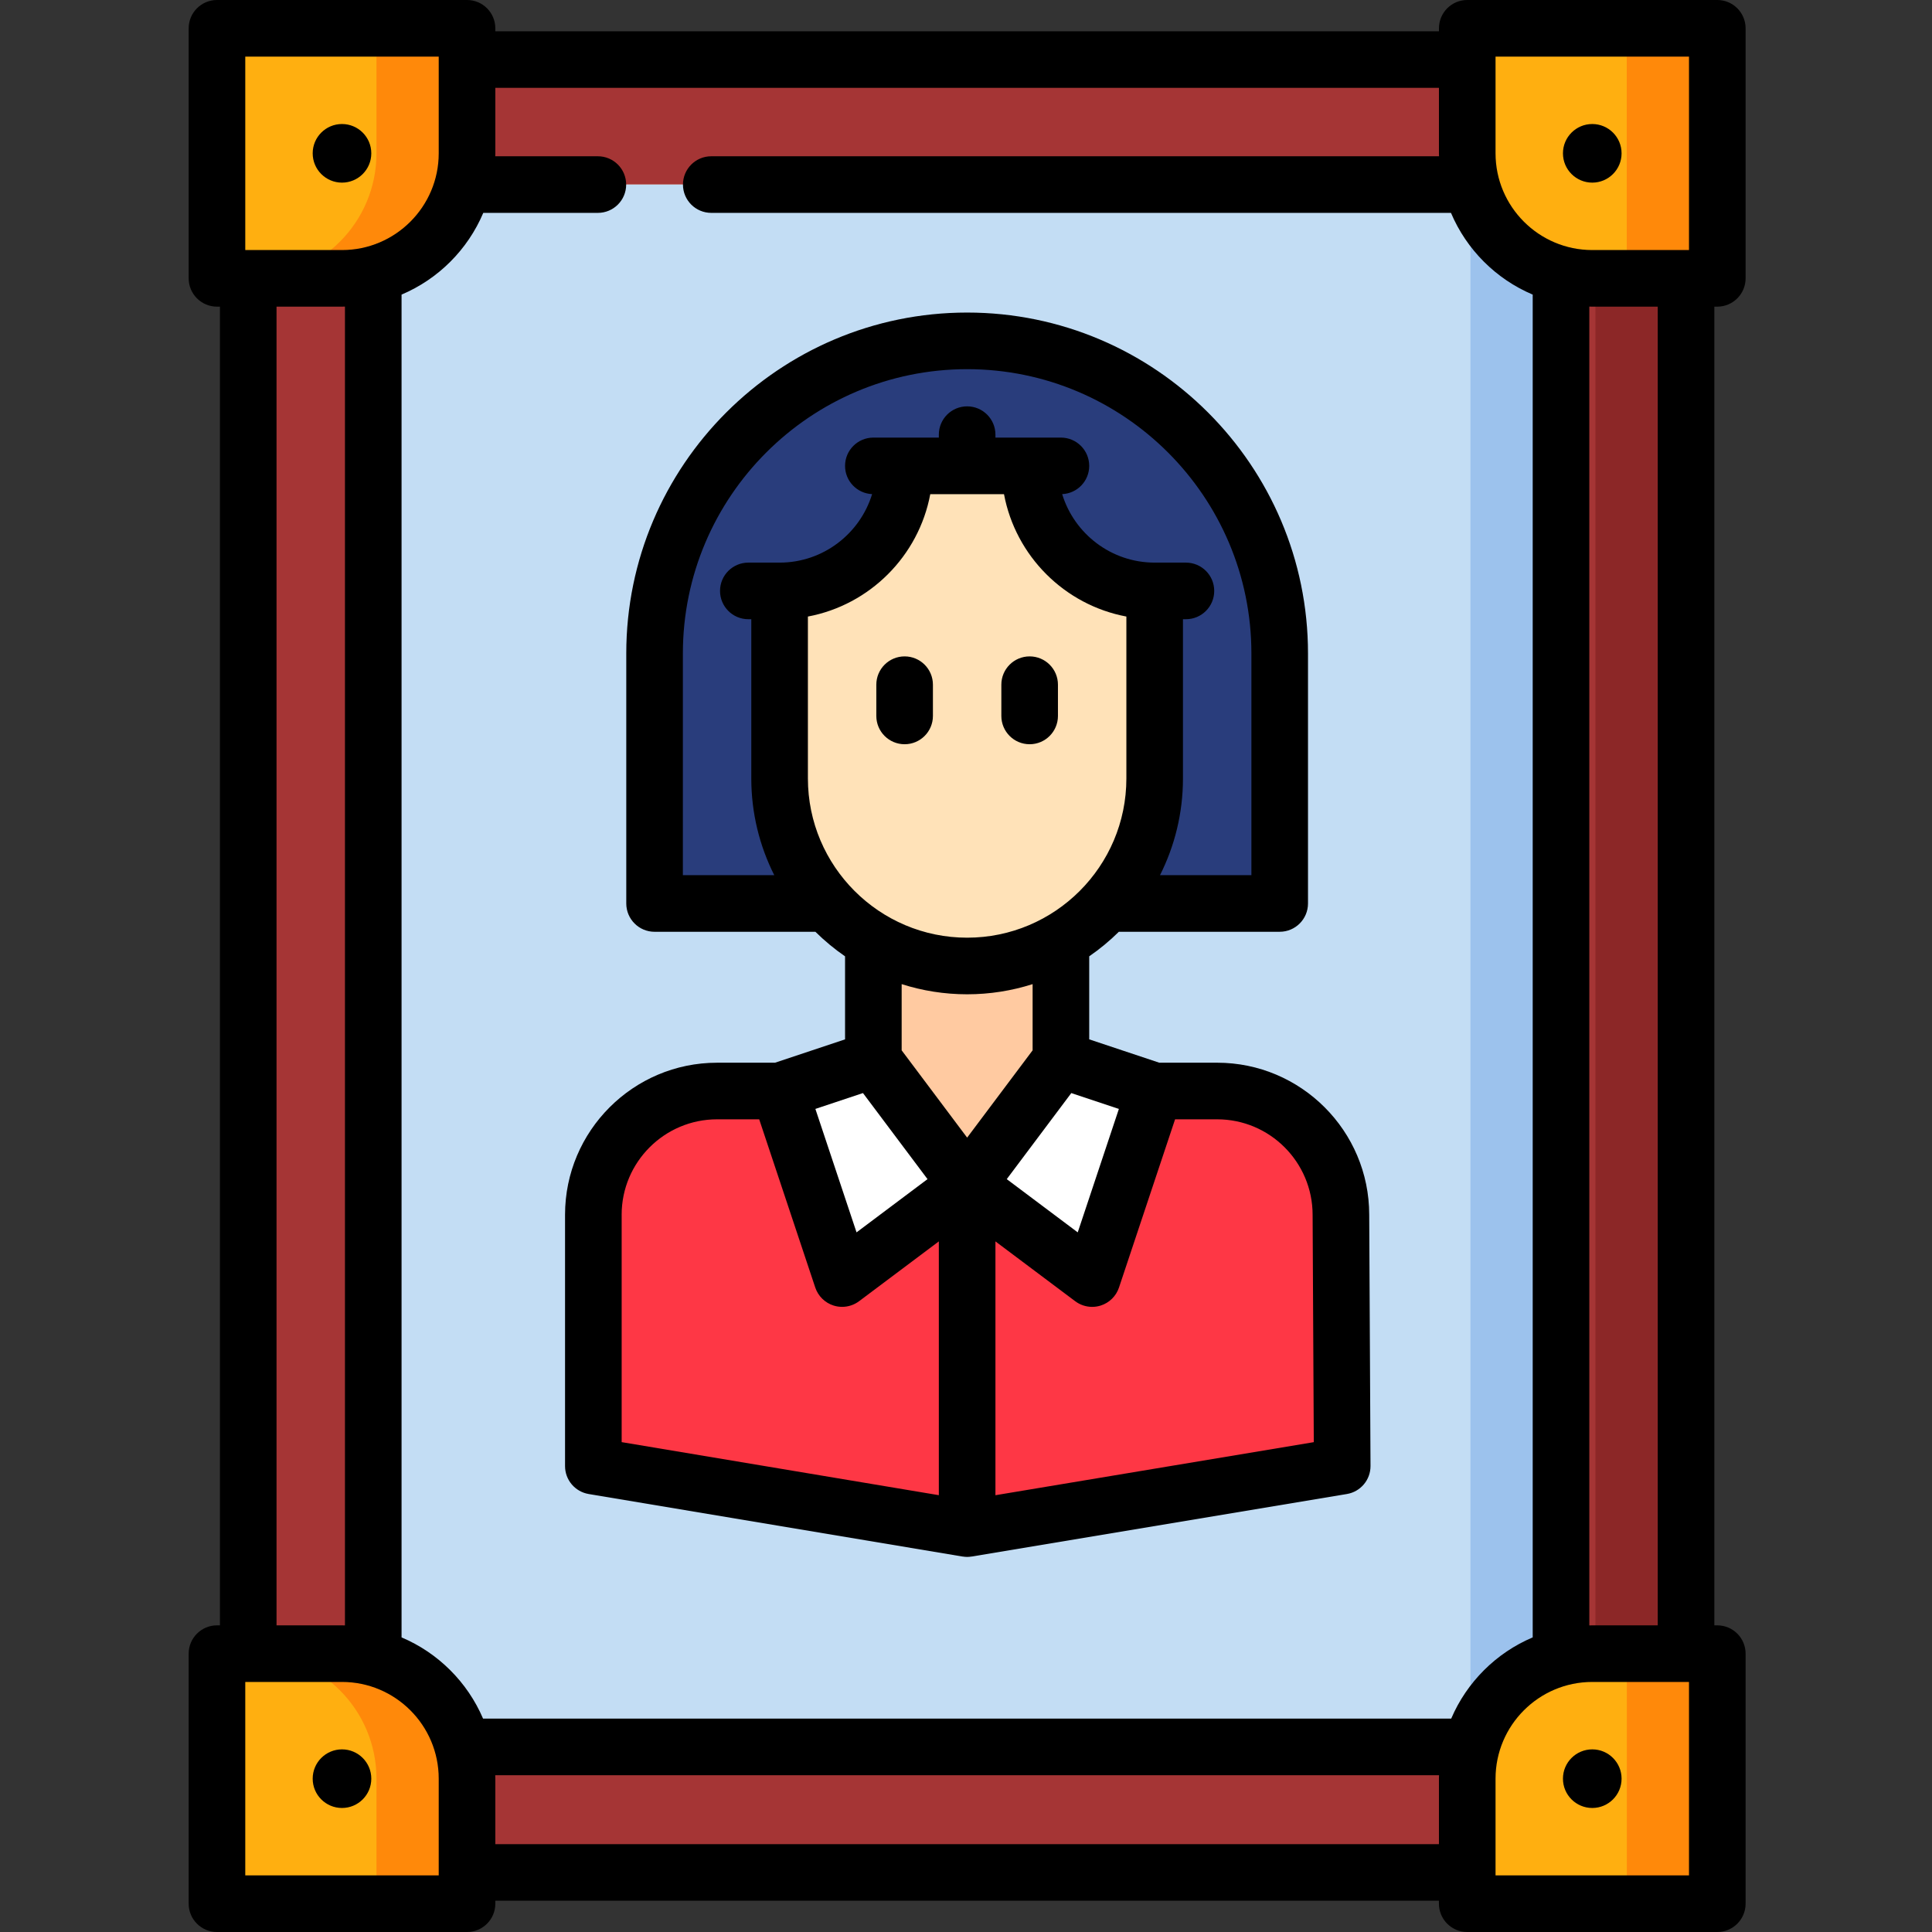 <svg height="512pt" viewBox="-50 0 512 512" width="512pt" xmlns="http://www.w3.org/2000/svg"><rect x="-50" y="0" width="512" height="512" fill="#333333" stroke="none"/><path d="m73.77 496.215h265.066l57.98-57.984v-364.465l-57.98-57.984h-265.066l-57.984 57.984v364.465zm0 0" fill="#a53535"/><path d="m372.816 62.047h24v387.898h-24zm0 0" fill="#8c2727"/><path d="m73.77 462.953h265.066l24.848-24.723v-364.465l-24.848-24.852h-265.066l-24.852 24.852v364.465zm0 0" fill="#ffe2b8"/><path d="m73.77 462.953h265.066l24.848-24.723v-364.465l-24.848-24.852h-265.066l-24.852 24.852v364.465zm0 0" fill="#c3ddf4"/><path d="m339.684 462.109 24-23.883v-364.461l-24-24zm0 0" fill="#9cc2ed"/><path d="m371.965 73.766c-18.297 0-33.129-14.832-33.129-33.133v-27.133c0-3.312 2.684-6 6-6h54.266c3.312 0 6 2.688 6 6v54.266c0 3.312-2.688 6-6 6zm0 0" fill="#ffaf10"/><path d="m399.102 7.5h-24c3.312 0 6 2.688 6 6v54.266c0 3.312-2.688 6-6 6h-7.16.023 31.137c3.312 0 6-2.688 6-6v-54.266c0-3.312-2.688-6-6-6zm0 0" fill="#ff890a"/><path d="m40.633 73.766c18.301 0 33.133-14.832 33.133-33.133v-27.133c0-3.312-2.688-6-6-6h-54.266c-3.312 0-6 2.688-6 6v54.266c0 3.312 2.688 6 6 6zm0 0" fill="#ffaf10"/><path d="m67.766 7.5h-23.996c3.312 0 6 2.688 6 6v27.133c0 18.293-14.824 33.121-33.109 33.133h23.973c18.301 0 33.133-14.832 33.133-33.129v-27.137c0-3.312-2.688-6-6-6zm0 0" fill="#ff890a"/><path d="m371.965 438.234c-18.297 0-33.129 14.832-33.129 33.129v27.137c0 3.312 2.684 6 6 6h54.266c3.312 0 6-2.688 6-6v-54.266c0-3.312-2.688-6-6-6zm0 0" fill="#ffaf10"/><path d="m399.125 504.5h-24c3.312 0 6-2.688 6-6v-54.266c0-3.312-2.688-6-6-6h-7.156.02 31.137c3.312 0 6 2.688 6 6v54.266c0 3.312-2.688 6-6 6zm0 0" fill="#ff890a"/><path d="m40.633 438.234c18.301 0 33.133 14.832 33.133 33.129v27.137c0 3.312-2.688 6-6 6h-54.266c-3.312 0-6-2.688-6-6v-54.266c0-3.312 2.688-6 6-6zm0 0" fill="#ffaf10"/><path d="m67.766 504.5h-23.996c3.312 0 6-2.688 6-6v-27.133c0-18.293-14.824-33.121-33.109-33.133h23.973c18.301 0 33.133 14.832 33.133 33.133v27.133c0 3.312-2.688 6-6 6zm0 0" fill="#ff890a"/><path d="m140.031 289.129c-18.109 0-32.789 14.68-32.789 32.789v61.535c0 2.93 2.121 5.434 5.012 5.918l93.059 15.562c.652.109 1.32.109 1.977 0l93.371-15.562c2.906-.484 5.027-3.004 5.016-5.949l-.32-61.504c0-18.109-14.68-32.789-32.789-32.789zm0 0" fill="#fe3745"/><path d="m231.148 288.527v-46.863h-49.699v46.863l24.852 25.453zm0 0" fill="#ffcaa1"/><path d="m289.133 233.434v-59.23c0-45.672-36.531-83.531-82.203-83.867-46.039-.344-83.461 36.875-83.461 82.828v60.27c0 3.312 2.684 6 6 6h153.664c3.312 0 6-2.688 6-6zm0 0" fill="#293d7c"/><path d="m255.996 131.75v74.547c0 27.449-22.25 49.699-49.695 49.699-27.449 0-49.699-22.25-49.699-49.699v-74.547l49.699-8.285zm0 0" fill="#ffe2b8"/><path d="m148.316 156.598h8.285c18.297 0 33.133-14.832 33.133-33.133v-15.781h-15.785l-25.633 27.98zm0 0" fill="#293d7c"/><path d="m264.281 156.598h-8.281c-18.301 0-33.133-14.832-33.133-33.133v-10.965h23.059l18.355 24zm0 0" fill="#293d7c"/><path d="m206.301 313.98-24.852-33.133-19.16 6.387c-3.141 1.047-4.84 4.445-3.793 7.59l12.035 36.109c1.297 3.887 6.02 5.359 9.293 2.902zm0 0" fill="#fff"/><path d="m206.301 313.98 24.848-33.133 19.16 6.387c3.145 1.047 4.844 4.445 3.797 7.59l-12.039 36.109c-1.293 3.887-6.016 5.359-9.293 2.902zm0 0" fill="#fff"/><path d="m405.102 81.266c4.141 0 7.5-3.359 7.5-7.5v-66.266c0-4.141-3.359-7.5-7.5-7.5h-66.266c-4.145 0-7.5 3.359-7.5 7.5v.781h-250.07v-.781c0-4.141-3.359-7.5-7.5-7.5h-66.266c-4.141 0-7.5 3.359-7.5 7.5v66.266c0 4.141 3.359 7.5 7.5 7.5h.785v349.469h-.785c-4.141 0-7.5 3.359-7.5 7.5v66.266c0 4.141 3.359 7.5 7.5 7.5h66.266c4.141 0 7.5-3.359 7.5-7.5v-.785h250.066v.785c0 4.141 3.359 7.5 7.5 7.5h66.27c4.141 0 7.5-3.359 7.5-7.5v-66.266c0-4.141-3.359-7.5-7.5-7.5h-.785v-349.469zm-58.766-66.266h51.266v51.266h-.773c-.004 0-.008 0-.012 0s-.008 0-.008 0h-24.84c-14.137 0-25.633-11.5-25.633-25.633zm-15 8.281v17.352c0 .262.012.523.02.781h-192.863c-4.145 0-7.5 3.359-7.5 7.5 0 4.145 3.355 7.5 7.5 7.5h196.031c4.117 9.734 11.926 17.543 21.66 21.66v355.852c-9.691 4.098-17.469 11.855-21.602 21.527h-256.566c-4.133-9.672-11.91-17.43-21.598-21.527v-355.852c9.73-4.117 17.539-11.926 21.656-21.66h30.367c4.145 0 7.5-3.355 7.5-7.5 0-4.141-3.355-7.5-7.5-7.5h-27.195c.004-.258.02-.52.02-.781v-17.352zm-316.336-8.281h51.266v25.633c0 14.137-11.496 25.633-25.633 25.633h-24.836c-.004 0-.008 0-.012 0s-.008 0-.012 0h-.773zm8.285 66.266h17.348c.266 0 .523-.016.785-.02v349.508c-.262-.008-.523-.02-.785-.02h-17.348zm42.98 415.734h-51.266v-51.266h25.633c14.137 0 25.633 11.496 25.633 25.629zm15-8.285v-17.348c0-.309-.016-.609-.023-.914h250.113c-.004.305-.02.605-.02.914v17.348zm316.336 8.285h-51.266v-25.633c0-14.137 11.496-25.633 25.629-25.633h25.637zm-8.285-66.266h-17.352c-.262 0-.52.016-.781.02v-349.508c.262.004.52.02.781.02h17.352zm0 0"/><path d="m379.734 40.633c0 4.289-3.477 7.766-7.766 7.766s-7.77-3.477-7.77-7.766c0-4.289 3.48-7.766 7.77-7.766s7.766 3.477 7.766 7.766zm0 0"/><path d="m48.398 40.633c0 4.289-3.477 7.766-7.766 7.766-4.289 0-7.766-3.477-7.766-7.766 0-4.289 3.477-7.766 7.766-7.766 4.289 0 7.766 3.477 7.766 7.766zm0 0"/><path d="m379.734 471.367c0 4.289-3.477 7.766-7.766 7.766s-7.77-3.477-7.77-7.766c0-4.289 3.48-7.766 7.77-7.766s7.766 3.477 7.766 7.766zm0 0"/><path d="m48.398 471.367c0 4.289-3.477 7.766-7.766 7.766-4.289 0-7.766-3.477-7.766-7.766 0-4.289 3.477-7.766 7.766-7.766 4.289 0 7.766 3.477 7.766 7.766zm0 0"/><path d="m189.734 197.23c4.141 0 7.5-3.359 7.5-7.5v-8.281c0-4.145-3.359-7.5-7.5-7.5s-7.5 3.355-7.5 7.5v8.281c0 4.145 3.359 7.5 7.5 7.5zm0 0"/><path d="m222.867 197.23c4.141 0 7.5-3.359 7.5-7.5v-8.281c0-4.145-3.359-7.5-7.5-7.5-4.145 0-7.5 3.355-7.5 7.5v8.281c0 4.145 3.355 7.5 7.5 7.5zm0 0"/><path d="m123.469 246.934h42.625c2.418 2.391 5.047 4.57 7.855 6.504v22.004l-18.562 6.188h-15.355c-22.215 0-40.289 18.074-40.289 40.289v66.613c0 3.664 2.648 6.793 6.266 7.398l99.055 16.566c.039.008.078.004.117.008.367.055.738.094 1.121.094.383 0 .754-.039 1.121-.094.039-.004.074 0 .113-.008l99.398-16.566c3.633-.605 6.285-3.754 6.266-7.438l-.344-66.574c0-22.215-18.074-40.289-40.289-40.289h-15.352l-18.562-6.188v-22.008c2.809-1.934 5.441-4.109 7.855-6.504h42.625c4.145 0 7.5-3.355 7.5-7.5v-66.266c0-49.809-40.523-90.332-90.332-90.332-49.809 0-90.332 40.523-90.332 90.332v66.266c0 4.145 3.355 7.504 7.5 7.504zm73.059-115.969h19.543c3.074 16.398 16.027 29.352 32.43 32.426v42.906c0 23.27-18.93 42.199-42.199 42.199s-42.199-18.93-42.199-42.199v-42.906c16.402-3.074 29.352-16.027 32.426-32.426zm-17.832 158.707 17.105 22.809-18.809 14.109-10.906-32.715zm-63.953 32.246c0-13.945 11.348-25.289 25.289-25.289h11.164l14.855 44.574c.766 2.285 2.578 4.066 4.879 4.785.734.23 1.488.34 2.238.34 1.602 0 3.184-.512 4.5-1.5l21.133-15.848v67.258l-84.055-14.059v-60.262zm146.664-25.289h11.16c13.945 0 25.289 11.344 25.289 25.328l.312 60.227-84.367 14.062v-67.266l21.133 15.852c1.312.984 2.895 1.5 4.5 1.5.75 0 1.504-.113 2.234-.34 2.301-.719 4.117-2.5 4.879-4.789zm-25.797 29.961-18.809-14.109 17.105-22.809 12.609 4.203zm-11.957-48.242-17.352 23.133-17.352-23.133v-17.547c5.477 1.746 11.305 2.695 17.352 2.695s11.875-.949 17.352-2.695zm-92.684-105.184c0-41.539 33.793-75.332 75.332-75.332 41.539 0 75.332 33.793 75.332 75.332v58.77h-24.223c3.887-7.719 6.086-16.422 6.086-25.637v-42.199h.785c4.145 0 7.5-3.359 7.5-7.5 0-4.145-3.355-7.5-7.5-7.5h-8.281c-11.531 0-21.309-7.656-24.516-18.152 3.984-.172 7.168-3.453 7.168-7.48 0-4.145-3.359-7.5-7.5-7.5h-17.352v-.781c0-4.145-3.359-7.5-7.5-7.5-4.145 0-7.5 3.355-7.5 7.5v.781h-17.352c-4.141 0-7.5 3.355-7.5 7.5 0 4.027 3.18 7.305 7.168 7.48-3.211 10.496-12.984 18.152-24.516 18.152h-8.285c-4.141 0-7.5 3.355-7.5 7.5 0 4.141 3.359 7.5 7.5 7.5h.785v42.199c0 9.215 2.203 17.918 6.09 25.637h-24.223zm0 0"/></svg>